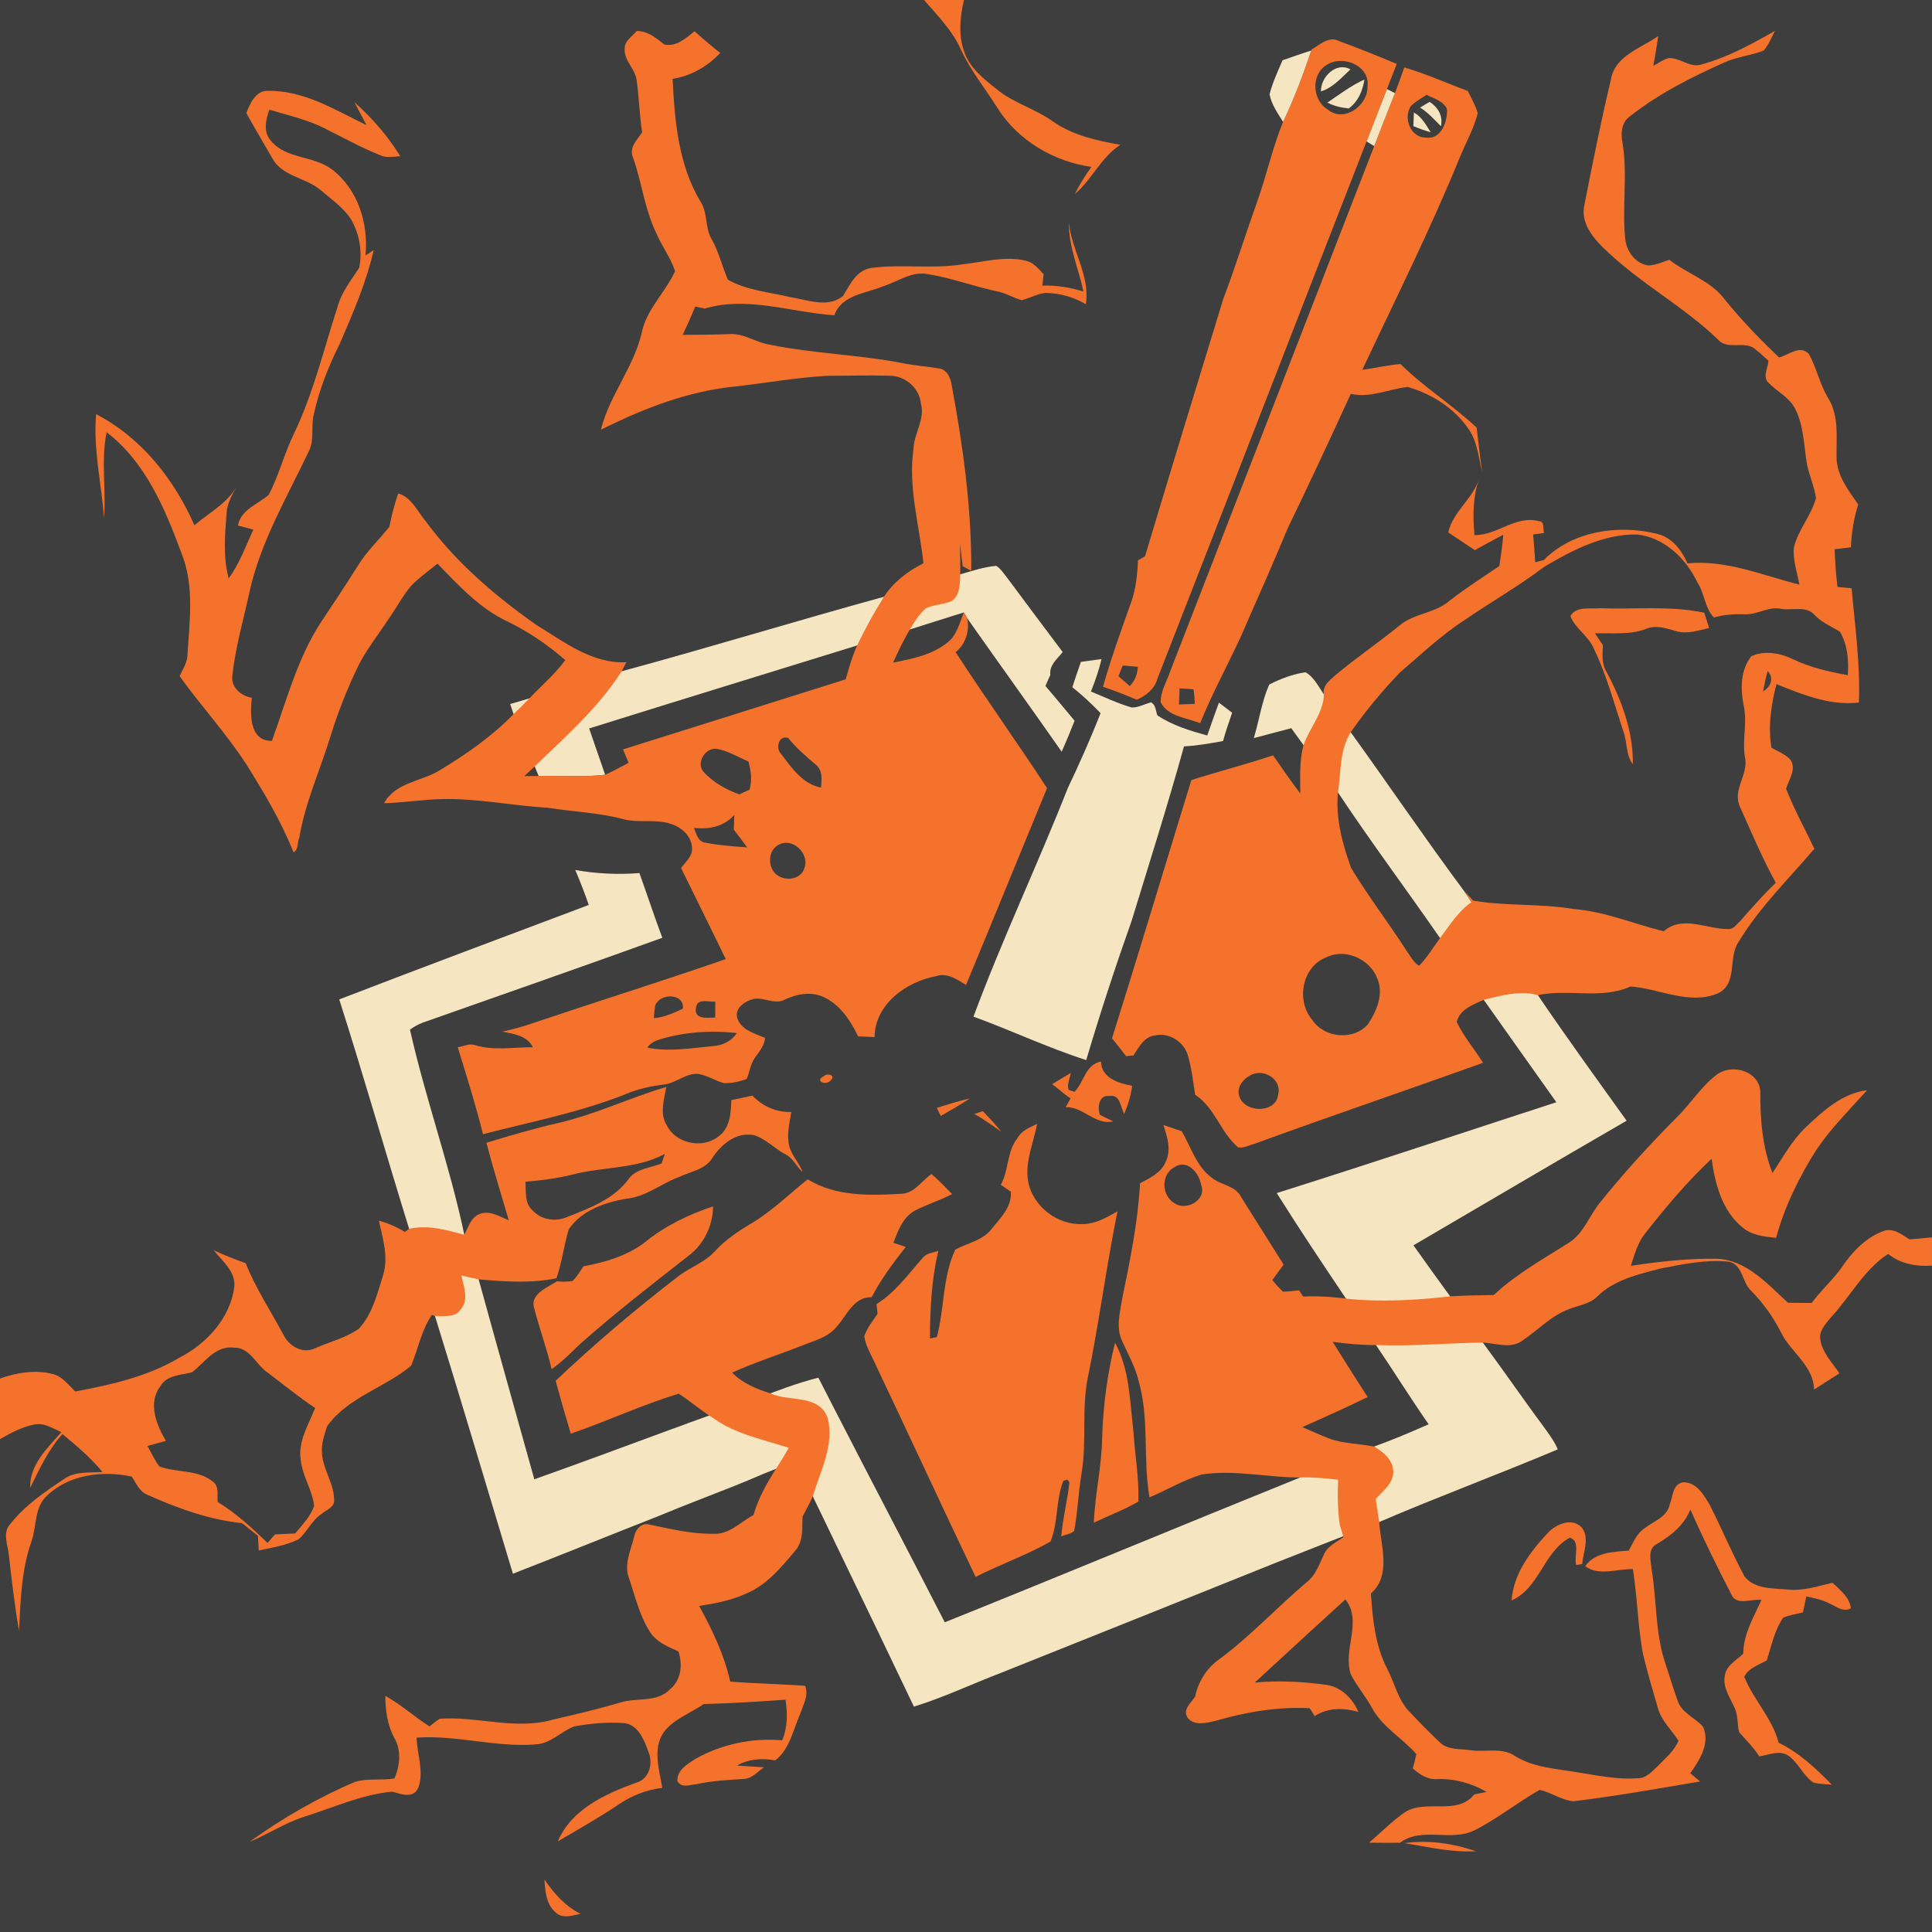 <?xml version="1.0" encoding="UTF-8" standalone="no"?>
<svg
   xmlns:dc="http://purl.org/dc/elements/1.1/"
   xmlns:cc="http://creativecommons.org/ns#"
   xmlns:rdf="http://www.w3.org/1999/02/22-rdf-syntax-ns#"
   xmlns:svg="http://www.w3.org/2000/svg"
   xmlns="http://www.w3.org/2000/svg"
   xmlns:sodipodi="http://sodipodi.sourceforge.net/DTD/sodipodi-0.dtd"
   xmlns:inkscape="http://www.inkscape.org/namespaces/inkscape"
   width="1280"
   height="1280"
   viewBox="0 0 1024 1024"
   version="1.1"
   id="svg2"
   inkscape:version="0.48.1 "
   sodipodi:docname="backstab_medic_charged.svg">
  <defs
     id="defs128" />
  <sodipodi:namedview
     pagecolor="#ffffff"
     bordercolor="#666666"
     borderopacity="1"
     objecttolerance="10"
     gridtolerance="10"
     guidetolerance="10"
     inkscape:pageopacity="0"
     inkscape:pageshadow="2"
     inkscape:window-width="1920"
     inkscape:window-height="1018"
     id="namedview126"
     showgrid="false"
     inkscape:snap-page="true"
     inkscape:object-nodes="false"
     inkscape:object-paths="true"
     inkscape:zoom="0.6609375"
     inkscape:cx="640"
     inkscape:cy="640"
     inkscape:window-x="-8"
     inkscape:window-y="-8"
     inkscape:window-maximized="1"
     inkscape:current-layer="svg2"
     fit-margin-top="0"
     fit-margin-left="0"
     fit-margin-right="0"
     fit-margin-bottom="0" />
  <g
     inkscape:groupmode="layer"
     id="layer1"
     inkscape:label="background"
     style="display:inline">
    <rect
       style="fill:#3e3e3e;fill-opacity:1;fill-rule:nonzero;stroke:none"
       id="rect3126"
       width="1024"
       height="1024"
       x="3.5527137e-014"
       y="0" />
  </g>
  <g
     inkscape:groupmode="layer"
     id="layer2"
     inkscape:label="foreground">
    <path
       d="m 489.76,0 21.16,0 c -2.14,9.16 -3.1,19.08 0.36,28.06 3.1,8.4 10.5,14.04 17.24,19.44 8.86,7.16 20.12,10.16 29.36,16.74 10.54,7.48 23.44,10.32 35.96,12.5 -10.26,6.62 -15.04,18.32 -24.08,26.06 2.38,-5.08 5.48,-9.76 8.7,-14.34 C 558.46,85.64 539.62,74.5 528.72,57.34 522.4,47.16 514.7,37.82 509.6,26.9 505.1,16.54 497.08,8.38 489.76,0 z"
       id="path6"
       inkscape:connector-curvature="0"
       style="fill:#f4722b" />
    <path
       d="m 280.6,370.15 c -3.42,0.98 -6.8,1.98 -10.2,3 0.6,1.78 1.18,3.57 1.8,5.35 l 11.2,27.7 c 0.7,1.7 1.38,3.38 2.1,5.1 11.74,-0.24 23.55,0.71 35.25,-0.65 -2.84,-8.2 -5.7,-16.35 -8.5,-24.55 47.3,-14.82 94.69,-29.34 142.05,-44 l 27.9,-8.45 c 9.54,-3.02 19.09,-6.09 28.65,-9.05 0.46,0.78 1.36,2.32 1.8,3.1 16.62,23.6 33.49,47.04 50.05,70.7 2.44,-5.4 4.69,-10.88 6.85,-16.4 -5.12,-6.16 -10.25,-12.35 -15.45,-18.45 0.86,-1.96 1.74,-3.89 2.6,-5.85 -0.66,-5.18 3.69,-8.46 6.55,-12.1 -9.82,-13.16 -19.74,-26.23 -29.5,-39.45 -1.76,-2.18 -3.3,-4.69 -5.7,-6.25 -6.54,0.58 -12.82,2.7 -19.1,4.5 l -40.45,11.9 c -46.46,12.74 -92.55,26.9 -139.05,39.5 z"
       id="path34"
       style="fill:#f5e5c1"
       inkscape:connector-curvature="0"
       sodipodi:nodetypes="cccccccccccccccccccccc" />
    <path
       style="fill:#f5e5c1"
       d="M 864.875 445.375 C 856.5 446.675 848.375 449.663 840.875 453.562 C 835.9 464.837 834.237 477.275 830.688 489 C 838.938 486.8 847.225 484.663 855.5 482.438 C 858.225 486.188 860.95 489.913 863.625 493.688 L 886.438 525 C 908.138 557.725 931.712 589.2 954.062 621.5 L 983 662.375 C 999.075 685 1015 707.65 1031.125 730.25 C 969.375 750.325 907.8 770.938 845.875 790.438 C 860.675 814.062 876.2 837.225 891.75 860.375 L 911.625 891.125 C 923.4 908.525 934.525 926.35 946.5 943.625 C 934.6 948.9 922.625 953.925 910.375 958.375 L 861.375 978.875 C 782.8 1010.625 704.562 1043.188 625.938 1074.812 C 601.586 1027.338 576.748 980.091 552.375 932.625 C 548.973 926 545.568 919.385 542.188 912.75 C 534.778 914.611 527.514 916.961 520.312 919.5 C 516.969 920.679 513.634 921.881 510.312 923.125 L 458.312 942 C 458.062 942.085 457.811 942.16 457.562 942.25 C 455.101 943.153 452.649 944.095 450.188 945 L 444.938 946.875 C 414.653 958.023 384.404 969.284 354 980.062 C 341.7 935.913 329.275 891.8 317.125 847.625 L 307.625 818.125 C 298.025 772.25 281.875 727.913 271.625 682.188 C 274.2 680.212 277.1 678.675 280.125 677.5 C 333.05 658.85 386.038 640.362 438.812 621.312 C 433.462 607.138 428.775 592.688 423.625 578.438 C 409.425 579.538 395.15 578.9 381.125 576.375 C 384.35 584 387.387 591.712 390.062 599.562 C 334.913 620.288 279.725 640.975 224.75 662.125 C 240.875 712.575 255.363 763.55 271.062 814.125 L 288.188 871.875 L 288.188 871.906 C 305.759 928.672 322.665 985.735 339.812 1042.625 C 372.312 1030.025 404.587 1016.825 437.062 1004.125 C 445.343 1000.622 453.738 997.328 462.125 994.062 C 462.543 993.9 462.957 993.725 463.375 993.562 C 477.669 988.004 491.951 982.499 506 976.375 L 527.188 967.875 L 538.5 991.375 L 540.062 994.625 C 546.131 1007.256 552.223 1019.88 558.312 1032.5 C 574.091 1065.199 589.891 1097.884 605.5 1130.688 C 625.175 1124.612 643.8 1115.725 663 1108.375 C 723.875 1084.1 784.712 1059.675 845.562 1035.25 L 913.75 1008.375 C 952.875 991.575 992.837 976.8 1032.062 960.25 C 1030.213 955.75 1027.425 951.775 1024.625 947.875 C 1010.3 928.575 996.688 908.825 982.438 889.5 L 960.75 858.875 C 952.55 847.65 944.513 836.362 936.438 825.062 C 983.538 797.562 1030.463 769.775 1077.688 742.5 C 1057.888 714.925 1037.95 687.388 1018.875 659.312 L 974.875 597.75 C 973.175 595.025 971.388 592.375 969.562 589.75 C 944.013 555.35 919.95 519.85 894.875 485.125 L 877.125 460.062 C 873.525 454.938 870.45 448.375 864.875 445.375 z "
       id="path48"
       transform="scale(0.8,0.8)" />
    <path
       style="fill:#f4722b"
       d="m 337.5,16.4 c -2.36,2.92 -6.58,5.26 -6.4,9.5 -0.46,6.14 5.31,10.27 6.25,16.05 1.38,9.36 1.52,18.86 3,28.2 -2.7,4.02 -7.27,8.29 -4.75,13.55 4.64,13.16 6.1,27.38 12.3,40 2.92,6.86 7.58,12.88 9.9,20 -4.88,10.74 -14.09,19.22 -17.25,30.8 -3.78,19.14 -17.39,34.45 -22.05,53.25 22.48,-11.2 46.45,-20.59 71.65,-22.95 15.94,-1.84 31.78,-4.6 47.8,-5.6 11.32,-0.04 22.65,-0.37 33.95,-0.05 8.12,0.2 15.44,6.62 16.2,14.8 2.32,8.42 -3.77,15.85 -3.95,24.15 -2.86,20.36 3.14,40.35 5.3,60.45 -8.26,4.14 -15.87,9.91 -20.95,17.75 -5.22,8.32 -9.94,16.96 -14.2,25.8 -2.58,5.78 -4.39,11.85 -6.05,17.95 -39.36,12.34 -78.67,24.85 -118.05,37.15 0.98,2.38 2,4.7 3,7.1 -4.12,2.16 -8.23,4.41 -12.45,6.35 -11.7,1.36 -23.51,0.41 -35.25,0.65 -2.54,0 -5.06,0.05 -7.6,0.05 1.82,-1.72 3.66,-3.43 5.5,-5.15 16.36,-15.8 33.75,-31.04 46.05,-50.4 0.88,-1.58 1.73,-3.18 2.55,-4.8 -18.1,0.88 -32.83,-10.7 -47.45,-19.6 -22.06,-15.46 -42.86,-33.28 -58.9,-55.1 -4.46,-5.3 -7.44,-12.64 -14.6,-14.8 -1.9,5.78 -3.57,11.65 -4.65,17.65 -5.48,6.94 -12.04,13.07 -16.7,20.65 -6.4,10.22 -13.1,20.26 -19.8,30.3 -12.36,19.14 -18.1,41.42 -25.8,62.6 -12.12,0.02 -11.51,-14.27 -10.65,-22.85 -5.68,-1.02 -11.14,-5.48 -10.3,-11.8 1.62,-14.96 5.87,-29.49 9.05,-44.15 5.8,-26.56 19.81,-50.15 31.35,-74.45 3.24,-6.04 1.18,-13.11 2.7,-19.55 2.86,-13.14 7.83,-25.73 13.85,-37.75 6.94,-16.12 14.03,-32.37 17.95,-49.55 -1.08,0.7 -3.27,2.1 -4.35,2.8 1.7,-16.82 -3.92,-35.03 -17.7,-45.55 -9.68,-7.48 -24.35,-5.39 -32.45,-15.25 -4.14,-4.62 -2.75,-11.23 -0.75,-16.45 9.8,2.94 19.9,5.16 29.1,9.8 9.82,4.92 19.47,10.23 29.65,14.35 3.34,1.56 7.08,0.72 10.6,0.5 -6.56,-10.74 -14.98,-20.25 -24.3,-28.65 2.08,4.08 4.28,8.09 6.4,12.15 -16.64,-8.02 -33.35,-18.59 -52.55,-18.15 -6.26,-0.04 -9.21,6.79 -11.15,11.75 4.4,8.04 9.16,15.89 13.7,23.85 5.12,9.72 17.44,10.24 25.3,16.7 5.7,4.9 12.11,9.23 16.35,15.55 4.54,7.66 6.28,17.16 4.5,25.9 -4.3,6.66 -9.42,12.93 -11.5,20.75 -7.3,22.48 -12.79,45.68 -23.05,67.1 -5.22,10.56 -7.95,22.17 -13.45,32.55 -5.78,5.02 -14.72,7.73 -16.3,16.25 2.72,0.72 5.46,1.41 8.2,2.15 -4.1,8.72 -7.32,18.03 -13.1,25.85 -3.02,-11.32 -2,-23.13 -1.1,-34.65 0.32,-4.92 2.73,-9.28 5.05,-13.5 -5.26,8.76 -14.58,13.5 -22.1,20 -10.74,-24.42 -28.12,-46.42 -52.1,-58.9 -1.64,18.52 2.82,36.64 4.2,55 1.14,-15.14 -1.69,-30.4 1.35,-45.4 20.66,15.7 31.11,40.84 39.85,64.5 6.9,17.46 3.99,36.42 2.95,54.6 -0.46,3.7 -2.62,6.84 -4.1,10.2 11.42,15.84 24.69,30.3 35.35,46.7 9.36,14.94 18.48,30.18 25,46.6 2.76,-1.12 1.96,-5.44 3.1,-7.8 3.1,-18.7 11.14,-35.93 16.6,-53.95 3.76,-12.06 8.34,-23.85 13.8,-35.25 4.64,-10.02 11.76,-18.58 17.7,-27.8 3.82,-5.54 6.98,-11.55 11.4,-16.65 4.16,-4.28 9.1,-7.68 13.7,-11.5 11.08,11.42 22.2,23.52 36.8,30.5 11.22,5.38 21.57,12.44 30.95,20.6 -5.46,7.54 -12.66,13.54 -19,20.3 -2.74,2.84 -5.54,5.63 -8.4,8.35 -11.64,11.98 -25.44,21.52 -39.7,30.1 -9.68,5.68 -23.04,6.24 -28.9,17.1 10.16,-0.18 20.22,-2.01 30.4,-2.15 18.8,-0.52 37.33,3.49 56.05,4.55 13.68,2.16 27.65,2.59 41.05,6.25 8.16,1.9 16.8,-0.41 24.8,2.45 5.7,1.8 10.96,6.81 10.9,13.15 0.04,4.18 -3.62,6.97 -5.8,10.15 7.84,16.1 15.89,32.11 23.65,48.25 -34,11.74 -68.33,22.54 -102.45,34 -5.22,1.8 -10.55,3.27 -15.95,4.45 6.04,1.14 13.1,2.13 16.2,8.25 -10.26,-0.06 -20.82,1.97 -30.8,-1.15 -3.02,-0.96 -6.09,0.73 -9.05,1.15 4.72,15.28 9.52,30.58 13.4,46.1 25.38,-6.6 51.31,-11.52 75.75,-21.3 6.42,-2.72 13.25,-4.15 20.15,-5.05 6.42,-0.64 11.56,-6.16 18.2,-5.6 4.86,0.78 9.01,3.7 13.75,4.9 4.08,0.04 8.17,-0.74 11.95,-2.3 1.56,-3.78 2.02,-8.09 4.5,-11.45 2.28,-3.14 4.86,-6.23 5.2,-10.25 -5.36,-2.3 -12.53,-4.11 -14.65,-10.25 -1.66,-4.98 3.03,-8.55 7.15,-9.95 5.82,-2.34 12.03,2.94 17.75,0 6.26,-2.98 13.54,-4.48 20.2,-1.7 9.02,3.86 14.76,12.56 18.9,21.1 l 8.7,0.35 c 0.14,-17.34 16.79,-29.37 32.55,-32.25 5.88,-2 11.16,1.67 15.9,4.65 14.46,-34.72 28.59,-69.59 42.95,-104.35 -15.84,-24.24 -32.69,-47.75 -48.45,-72.05 5.4,-4.34 7.45,-11.23 6.15,-17.95 -0.44,-0.78 -1.34,-2.32 -1.8,-3.1 -2.24,5.52 -3.65,11.97 -8.55,15.85 -8.18,6.66 -18.87,8.73 -28.95,10.75 2.7,-5.96 5.55,-11.89 8.85,-17.55 2.46,-3.98 4.89,-8.1 8.45,-11.2 4.3,-2.18 9.49,-1.85 13.85,-3.95 4.44,-3.2 4.23,-9.22 4.45,-14.1 0.1,-5.48 -0.13,-10.94 -0.15,-16.4 0.48,4.04 0.91,8.06 1.45,12.1 1.52,0.82 3.01,1.65 4.55,2.45 0.16,-33.1 -4.34,-65.97 -10.4,-98.45 -0.58,-3.52 -2.06,-7.49 -5.8,-8.65 -6.8,-1.26 -13.79,-1.57 -20.55,-3.05 -23.14,-4.44 -46.84,-4.98 -69.9,-9.7 -7.54,-1.12 -14.13,-6.34 -21.95,-5.6 -8.1,0.28 -16.23,0.34 -24.35,0.4 2.32,-4.98 4.59,-9.97 6.65,-15.05 1.68,0.36 3.32,0.72 5,1.1 22.66,-6.76 45.9,2.03 68.7,3.55 3.94,-10.9 16.46,-11.44 25.7,-15.3 7.86,-2.4 15.26,-8.24 23.9,-6.5 12.38,1.96 24.13,6.45 36.35,9.05 4.74,0.82 8.85,3.55 13.45,4.75 4.24,-1.1 8.1,-3.35 12.5,-3.85 7.5,0.1 14.96,2.12 21.4,6 2.42,-15.42 -7.59,-28.4 -8.95,-43.3 -0.22,12.66 5.12,24.35 7.7,36.55 -7.06,-2.16 -14.4,-3.42 -21.8,-3.1 0.18,-1.52 0.54,-4.55 0.7,-6.05 -2.68,-2.84 -5.33,-6.25 -9.35,-7.15 -11.18,-2.76 -22.59,0.72 -33.75,1.9 -15.92,2.58 -32.16,-0.26 -48.1,1.9 -8.02,1.08 -11.4,8.75 -15.1,14.85 -8.14,6.62 -18.76,2.05 -27.9,0.65 -11.1,-2.64 -23.09,-3.59 -33.15,-9.25 -3.02,-7.06 -4.8,-14.69 -8.6,-21.45 -3.7,-6.2 -1.92,-14.04 -6,-20.1 -11.64,-19.42 -13.62,-42.78 -14.7,-64.9 9.78,-1.56 18.51,-6.59 25.25,-13.75 -4.68,-3.68 -9.22,-7.5 -13.6,-11.5 -4.6,3.6 -9.68,8.46 -16.1,7 -4.32,-3.48 -8.69,-7.09 -14.55,-7.15 z m 78.65,374.5 c 0.503,-0.01 1.055,0.075 1.65,0.3 4.3,5.32 9.5,9.78 14.7,14.2 3.68,3 2.99,7.89 2.65,12.05 -10.08,-1.96 -15.83,-10.98 -21.65,-18.5 -2.083,-2.695 -0.874,-7.981 2.65,-8.05 z m -37.4,5.95 c 0.372,-0.018 0.767,0 1.15,0.05 6,1.08 11.26,4.35 16.8,6.75 1.34,4.88 2.05,9.94 0.55,14.9 -1.36,0.62 -4.04,1.88 -5.4,2.5 -7.04,-2.54 -13.76,-6.35 -18.9,-11.85 -3.956,-4.519 0.221,-12.08 5.8,-12.35 z m 10.45,35.1 c -0.08,2.6 -0.17,5.2 -0.25,7.8 2.42,3.08 4.77,6.22 7.05,9.4 -7.56,-0.58 -15.16,-1.12 -22.6,-2.6 -3.62,-0.86 -4.43,-4.81 -5.55,-7.75 7.96,0.9 15.85,-0.67 21.35,-6.85 z m 27.3,14.75 c 6.223,-0.114 12.159,6.831 9.9,13.25 -1.6,6.06 -9.72,7.28 -14.3,4 -5.18,-3.5 -5.43,-12.71 0.15,-15.95 1.373,-0.87 2.814,-1.274 4.25,-1.3 z m -61.9,81.45 c 3.924,-0.276 7.8,1.736 7.35,6.45 -4.9,2.3 -9.92,4.63 -15.4,5.05 0.12,-2.3 0.37,-4.57 0.75,-6.85 1.146,-2.8 4.248,-4.436 7.3,-4.65 z m 18.4,2.5 c 2.042,-0.087 4.42,0.4 6.1,0.2 0.02,2.82 0.02,5.61 0,8.45 -4.06,0.14 -11.65,1.25 -10.15,-5.35 0.29,-2.53 2.007,-3.212 4.05,-3.3 z m 3.8,16.2 c 4.595,-0.059 9.197,0.19 13.75,0.7 -2.88,4.28 -7.57,6.58 -12.65,6.9 -11.56,1.06 -23.26,3.18 -34.8,0.8 2.48,-3.68 6.97,-4.45 10.95,-5.55 7.425,-1.85 15.092,-2.752 22.75,-2.85 z"
       id="path8"
       inkscape:connector-curvature="0" />
    <path
       style="fill:#f4722b"
       d="m 940.7,16.4 c -12.44,7.06 -25.15,14.1 -39.05,17.8 -6.1,1.92 -11.29,-3.82 -17.35,-3.4 -2.9,0.88 -5.42,2.62 -8,4.1 0.98,-5.24 1.82,-10.52 2.6,-15.8 -9.06,6.4 -22.95,10.46 -25.05,22.9 -5.26,21.9 -9.62,44.05 -14,66.15 -2.64,10.38 5.39,19.13 12.45,25.55 18.04,17.02 40.13,28.87 58.05,46.05 5.22,6.38 14.54,0.23 20.2,5.55 2.38,1.8 4.53,3.9 6.75,5.9 -0.16,3.8 -3.29,8.5 0.05,11.7 4.6,4.72 11.11,7.69 14.15,13.85 4.46,8.7 4.53,18.74 6.05,28.2 1.04,6.5 4.05,12.51 4.95,19.05 -2.5,9.3 -9.46,16.75 -11.7,26.15 -0.7,6.7 1.78,13.18 2.9,19.7 -19.54,-4.86 -38.7,-13.25 -59.3,-11.25 -3.22,-7.3 -8.5,-14.08 -16.7,-15.8 -20.32,-4.82 -44.24,-1.34 -59.4,14 -1.16,0.32 -3.44,0.95 -4.6,1.25 -0.34,-4.9 -0.68,-9.85 -1.1,-14.75 1.44,-0.2 4.31,-0.58 5.75,-0.8 -0.56,-2 0.42,-6.19 -2.6,-6.25 -12.44,-3.34 -22.11,7.59 -34.25,7.35 -0.92,-9.94 -0.9,-20.11 2.4,-29.65 -3.42,10.66 -13.8,17.15 -16.3,28.25 4.68,3.14 9.4,6.3 14.1,9.4 5,-2.78 10,-5.55 15.1,-8.15 -0.54,5.54 -1.26,11.05 -2.1,16.55 -8.86,6.06 -17.94,11.76 -26.4,18.4 -7.66,6.72 -18.84,6.58 -26.6,13.2 -11.08,8.98 -22.89,17.06 -33.85,26.2 -3,2.72 -7.09,5.59 -6.15,10.25 -0.24,9.96 -7.66,17.76 -10.8,26.9 -2.32,8.36 -1.72,17.07 -1.7,25.65 -5.02,-6.62 -9.75,-13.43 -14.45,-20.25 -14.3,4.78 -28.94,8.5 -43.3,13.1 -14.06,45.6 -27.75,91.31 -42.05,136.85 2.5,3.14 5.01,6.3 7.45,9.5 0.96,-0.08 2.89,-0.27 3.85,-0.35 2.92,-4.3 5.72,-10.13 11.6,-10.65 7.16,-1.58 14.63,3.02 17.05,9.8 2.2,7.02 2.94,14.39 4.1,21.65 10.52,6.8 13.42,20.04 22.8,27.9 2.86,0.54 5.61,-1.14 8.35,-1.8 40.34,-14.74 81.03,-28.51 121.45,-43.05 -4.52,-7.28 -10.23,-13.86 -13.95,-21.6 1.44,-6.7 8.76,-9.26 14.3,-11.8 9.3,-2.2 19.2,-5.17 28.7,-2.45 16.28,-3.5 33.59,2.46 49.15,-4.6 15.3,1.16 31.22,9.99 46.3,3.65 10.62,-5.18 5.24,-18.71 10.8,-27.05 11.04,-18.36 26.5,-33.38 40.3,-49.6 -5.02,-10.6 -10.74,-20.89 -15,-31.85 1.48,-4.78 5.5,-10.14 2.5,-15.1 -2.68,-3.16 -6.79,-4.56 -10.25,-6.6 -1.9,-11.32 -0.17,-22.72 2.65,-33.7 13.86,5.56 28.42,11.59 43.7,9.75 0.78,-20.24 -2.07,-40.41 -3.85,-60.55 -2.5,-0.24 -5.02,-0.46 -7.5,-0.7 -0.82,-6.64 -1.28,-13.32 -1.5,-20 2.86,-0.34 5.7,-0.66 8.6,-1 0.36,-7.7 1.54,-15.36 3.9,-22.7 -5.28,-7.6 -11.56,-15.56 -11.5,-25.3 -0.12,-10.46 1.36,-21.69 -4.4,-31.05 -4.54,-7.38 -6.09,-16.11 -10.35,-23.55 -4.88,-4.9 -10.55,0.75 -15.75,1.95 -10.28,-9.88 -20.28,-20.14 -29.2,-31.3 -7.44,-9.58 -19.62,-13.11 -28.9,-20.45 -3.64,1.14 -7.21,2.82 -11.05,3 -7.1,-0.9 -11.98,-7.88 -12.4,-14.7 -1.62,-16.66 1.37,-33.45 -1.35,-50.05 -0.98,-5 -0.8,-10.85 3.7,-14.15 15.4,-12.18 33.07,-21.06 50.95,-29 6.46,-2.8 13.61,-3.42 20.15,-6 2.6,-3.04 4.12,-6.86 5.9,-10.4 z m -72.8,266.9 c 14.38,1.76 25.66,12.66 31.7,25.3 3.9,5.78 3.88,13.58 8.8,18.7 5.1,-1.5 10.43,-1.87 15.75,-1.75 6.92,0.66 12.93,-4.35 19.95,-2.85 5.9,1.04 13.4,-1.9 17.8,3.4 3.76,3.84 8.71,5.97 13.25,8.65 4.12,6.92 4.76,15.22 4.2,23.1 -9.82,-1.8 -19.64,-3.98 -28.7,-8.3 -6.8,-3.38 -15.32,-4.99 -22.4,-1.75 -5.8,7.24 -5.85,17.48 -4.05,26.2 1.98,8.96 -0.82,18.05 0.6,27.05 2.34,9.22 -6.87,17.41 -2.55,26.65 6.08,13.5 11.79,27.22 18.95,40.2 -6.74,6.44 -12.86,13.49 -19,20.45 -1.84,1.56 -3.41,4.29 -6.15,4.05 -11.5,0.2 -24.17,-7.58 -34.25,1.2 -15.94,-3.92 -31.26,-10.52 -47.8,-11.8 -17.62,-2.98 -35.57,-1.45 -53.15,-4.45 -1.74,-1.86 -3.52,-3.67 -5.2,-5.55 1.46,2.1 2.89,4.22 4.25,6.4 -7.1,4.84 -11.53,12.3 -16.65,19 -3.68,4.94 -6.77,10.34 -11.15,14.7 -3.18,-2.02 -4.84,-5.66 -7,-8.6 -9.42,-14.64 -20.09,-28.48 -29.05,-43.4 -4.52,-12.7 -8.26,-26.26 -6.9,-39.9 1.7,-10.8 0.69,-22.24 6.75,-31.9 7.88,-11.26 16.71,-21.92 26.25,-31.8 11.24,-9.6 22.02,-19.9 34.5,-27.9 13.84,-9.5 28.47,-17.82 41.85,-28 15.08,-8.88 31.4,-17.44 49.4,-17.1 z m 69,72.35 c 3.56,3.86 1.62,8.32 -2.4,10.8 0.62,-3.66 1.42,-7.24 2.4,-10.8 z M 710.7,505.6 c 8.006,-0.047 16.01,5.02 19.1,12.55 3.88,8.32 -0.05,17.64 -4.75,24.7 -7.66,8.82 -23.19,7.36 -29.55,-2.3 -8.6,-10.12 -5.47,-28.06 7.35,-33.1 2.48,-1.24 5.181,-1.834 7.85,-1.85 z m -42.85,63.1 c 5.707,0.238 11.265,5.165 9.6,11.45 -1.18,10.56 -19.25,9.75 -20.85,-0.25 -0.76,-4.2 2.33,-7.81 5.75,-9.75 1.68,-1.085 3.598,-1.529 5.5,-1.45 z"
       id="path10"
       inkscape:connector-curvature="0" />
    <path
       d="m 705.85,20.9 c -3.84,0.247 -7.355,3.47 -10.7,5.3 l -0.2,0.6 c -4.28,12.84 -9.12,25.54 -14.9,37.8 -5.52,13.48 -8.63,27.81 -13.45,41.55 -6.26,17.38 -11.69,35.04 -18.25,52.3 -13.92,45.42 -27.81,90.85 -41.45,136.35 -0.94,0.56 -2.81,1.64 -3.75,2.2 -0.32,7.6 -1.1,15.25 -3.7,22.45 -5.28,14.74 -10.57,29.49 -14.85,44.55 6.04,2.06 12.04,4.32 17.9,6.9 5.04,-2.3 9.5,-5.74 11,-11.3 37.06,-94.82 73.78,-189.81 110.8,-284.65 3.6,-9.24 7.22,-18.49 10.8,-27.75 1.72,-4.44 3.48,-8.86 5.2,-13.3 -10.06,-4.28 -20.26,-8.34 -30.5,-12.1 -1.355,-0.745 -2.67,-0.982 -3.95,-0.9 z m 4.35,11.4 c 7.646,-0.252 15.77,5.296 14.6,13.6 0.2,9.92 -12.16,19.22 -20.9,12.3 -9.16,-5.62 -9.18,-20.54 1.2,-24.8 1.59,-0.716 3.335,-1.042 5.1,-1.1 z M 595.05,352.75 c 2.66,0.2 5.34,0.41 8,0.65 -0.12,3.88 -1.53,7.45 -4.25,10.25 -2.02,-1.74 -4,-3.49 -6,-5.25 0.58,-1.4 1.67,-4.23 2.25,-5.65 z"
       id="path12"
       style="fill:#f4722b"
       inkscape:connector-curvature="0" />
    <path
       d="m 679.76,31.94 c 5.06,-1.7 10.08,-3.58 15.2,-5.14 -4.28,12.84 -9.12,25.54 -14.9,37.8 -2.84,-4.62 -6.18,-9.2 -7.16,-14.66 1.6,-6.24 4.36,-12.08 6.86,-18 z"
       id="path14"
       inkscape:connector-curvature="0"
       style="fill:#f5e5c1" />
    <path
       d="m 700.12,48.44 c -0.16,-7.72 8.16,-15.88 15.64,-11.66 -4.76,4.38 -9.22,9.72 -15.64,11.66 z"
       id="path18"
       inkscape:connector-curvature="0"
       style="fill:#f5e5c1" />
    <path
       style="fill:#f4722b"
       d="m 744.3,35.75 c -1.62,4.56 -3.21,9.1 -4.95,13.6 -3.72,9.34 -7.42,18.72 -11,28.1 -36.14,92.88 -72.09,185.82 -108.25,278.7 -1.78,5.26 -5.06,10.37 -4.9,16.05 3.84,7.74 13.8,8.13 20.9,11.15 6.28,-15.56 14.34,-30.37 21.4,-45.55 8.32,-19.2 16.94,-38.21 24.9,-57.55 11.46,-23.7 22.59,-47.56 33.55,-71.5 10.32,2.38 20.07,-2.55 30.15,-3.65 12.74,3.62 24.94,11.36 32.4,22.5 4.6,6.62 5.1,14.92 7.1,22.5 -1.2,-7.78 -1.97,-15.65 -2.95,-23.45 -12.76,-11.96 -27.87,-21.38 -40.35,-33.7 -6.8,0.56 -13.49,2.13 -20.25,3.05 17.48,-37.24 35.94,-74.05 51.5,-112.15 3.2,-8 7.62,-15.55 9.7,-23.95 -1.28,-4.1 -3.4,-7.88 -5.3,-11.7 C 766.71,44.08 755.8,39.09 744.3,35.75 z m 11.8,14.5 c 3.86,2.04 8.82,3.14 10.8,7.5 0.44,6.36 -2.86,16.1 -10.8,15.2 -8.48,0.28 -12.64,-10.52 -8.2,-16.9 2.44,-2.3 5.42,-3.94 8.2,-5.8 z M 625.2,364.9 c 2.46,0.1 4.94,0.18 7.4,0.5 0.4,2.54 0.5,5.09 0.7,7.65 -2.84,0.14 -5.63,0.23 -8.45,0.35 0.08,-2.86 0.21,-5.66 0.35,-8.5 z"
       id="path20"
       inkscape:connector-curvature="0" />
    <path
       d="m 703.54,54.38 c 6.38,-4.32 12.58,-9.02 19.62,-12.24 -0.9,6.02 -3.28,11.68 -8.32,15.34 -3.92,-0.42 -7.8,-1.26 -11.3,-3.1 z"
       id="path22"
       inkscape:connector-curvature="0"
       style="fill:#f5e5c1" />
    <path
       d="m 724.32,74.96 c 3.6,-9.24 7.2,-18.48 10.78,-27.74 1.06,0.54 3.18,1.6 4.24,2.14 -3.72,9.34 -7.4,18.7 -10.98,28.08 -1,-0.62 -3.04,-1.86 -4.04,-2.48 z"
       id="path24"
       inkscape:connector-curvature="0"
       style="fill:#f5e5c1" />
    <path
       d="m 752.66,57.04 c 1.66,-1.08 3.38,-2.04 5.1,-3.04 4.46,2.92 7.14,7.4 5.96,12.88 -3.54,-3.44 -6.76,-7.3 -11.06,-9.84 z"
       id="path28"
       inkscape:connector-curvature="0"
       style="fill:#f5e5c1" />
    <path
       d="m 749.4,59.64 c 4.16,2.28 6.44,6.6 8.9,10.46 -3.14,-0.88 -6.18,-1.98 -9.18,-3.24 0.08,-2.4 0.18,-4.82 0.28,-7.22 z"
       id="path30"
       inkscape:connector-curvature="0"
       style="fill:#f5e5c1" />
    <path
       d="m 832.34,326.48 c 3.3,-5.42 10.52,-3.6 15.82,-4.1 18.36,0.72 37.04,-1.5 55.16,2.38 0.84,2.7 1.68,5.4 2.56,8.1 -5.74,1.28 -11.78,3.44 -17.64,1.6 -5.18,-1.46 -10.72,-3.38 -15.98,-1.06 -8.64,3.22 -17.96,2 -26.94,2.28 1.4,2.08 2.82,4.16 4.26,6.24 -0.26,4.88 -0.72,10.06 2.02,14.4 7.98,14.96 14.1,31.54 13.86,48.72 -3.84,-4.92 -2.88,-11.68 -5.02,-17.3 -4.94,-14.94 -9,-30.32 -15.92,-44.5 -2.88,-6.4 -9.84,-10.34 -12.18,-16.76 z"
       id="path38"
       inkscape:connector-curvature="0"
       style="fill:#f4722b" />
    <path
       d="m 572.9,350.8 c 3.62,-0.5 7.26,-1 10.9,-1.48 -1.32,5.9 -3.34,11.6 -5.58,17.2 7.14,2.94 14.16,6.32 21.62,8.46 3.62,0.1 6.84,-1.92 10.3,-2.7 2.5,1.4 2.42,4.46 3.26,6.86 7.96,5.34 17.3,8.14 26.46,10.7 2,-5.84 4.12,-11.64 6.2,-17.44 2.34,1.76 4.66,3.56 7,5.36 -1.76,4.96 -3.38,9.94 -4.84,15 -6.86,1.28 -13.72,2.46 -20.68,2.84 -8.58,31 -18.3,61.62 -27.72,92.36 -8.66,24.44 -16.72,49.06 -24.1,73.9 -20.3,-6.5 -39.7,-15.72 -59.76,-23.02 15.24,-41 34,-80.56 50.04,-121.24 6.22,-13 12.04,-26.2 17.34,-39.6 -4.7,-4.9 -9.66,-9.54 -14.98,-13.76 1.46,-4.5 2.96,-8.98 4.54,-13.44 z"
       id="path44"
       inkscape:connector-curvature="0"
       style="fill:#f5e5c1" />
    <path
       d="m 569.52,578.7 c 5.12,-5.2 5.68,-14.5 14.04,-16.06 0.18,8.84 9.4,11.5 16.5,12.86 -0.66,5.16 -2.16,10.12 -4.22,14.88 -1.98,-3.54 -2.04,-10.44 -7.72,-9.48 -5.7,-0.74 -6.52,5.86 -5.2,9.92 2.3,1.28 4.74,2.36 7.12,3.5 -9.5,2.3 -15.82,-7.82 -25.18,-7.5 0.88,-1.56 1.74,-3.12 2.58,-4.68 -3.54,-2.14 -6.44,-5.14 -9.8,-7.52 3.32,-1.96 6.62,-3.94 9.9,-5.94 -0.42,2.96 -2.22,6.06 -1.08,9.04 0.78,0.26 2.3,0.74 3.06,0.98 z"
       id="path82"
       inkscape:connector-curvature="0"
       style="fill:#f4722b" />
    <path
       d="m 918.45,566.8 c -3.157,0.062 -6.275,1.006 -8.75,2.95 -8.28,6.36 -13.77,15.51 -21.25,22.75 -14.34,14.38 -28.03,29.46 -40.75,45.3 -5.58,7.02 -8.54,16.35 -16.6,21.15 -13.52,8.54 -27.64,16.45 -39.4,27.45 -7.72,0.16 -15.4,0.16 -23.1,0.7 -18.3,2.06 -36.84,3.16 -55.2,1.2 -7.52,-1.04 -15.12,-1.44 -22.7,-1.1 l -2.15,-3.3 c -2.86,0.36 -5.71,0.62 -8.55,0.7 -2.06,-1.86 -3.83,-4.04 -5.65,-6.1 1.98,-2.76 4,-5.51 6,-8.25 -7.56,-11.98 -15.09,-24 -22.65,-36 -3.14,-6.08 -10.92,-6.09 -15.7,-10.25 -7.98,-6.06 -10.77,-16.08 -15.65,-24.4 -3.26,-1.12 -6.51,-2.21 -9.75,-3.35 2.1,6.22 4.34,13.3 1.2,19.6 -2.36,5.82 -8.39,8.52 -13.55,11.3 -1.14,20.92 -5.44,41.44 -9.6,61.9 -1.18,7.2 -3.22,15.03 0.2,21.95 3.22,7.04 7.04,13.88 8.8,21.5 5.58,19.94 2.08,40.86 5.6,61.1 9.3,-3.86 18.02,-9.2 27.7,-12.1 17.34,-2.66 34.77,1.64 52.15,1.6 6.74,-0.22 13.45,0.36 20.15,1.2 -0.38,7.98 -0.27,15.98 0.85,23.9 0.64,2.18 1.34,4.32 2,6.5 -3.66,2.6 -8.25,4.64 -10.25,8.9 -2.56,5.26 -4.33,11.16 -9.15,14.9 -15.92,13.44 -30.13,28.92 -46.95,41.3 -6.44,4.7 -10.7,11.67 -12.3,19.45 -2.16,3.3 -6.87,6.88 -3.95,11.2 3.5,4.46 9.73,2.78 14.45,1.7 16.3,-4.7 33.23,-7.69 50.25,-6.75 0.64,1.04 1.96,3.13 2.6,4.15 7.06,-4.56 15.29,-4.39 23.15,-2.25 -2.96,-6.92 -8.67,-12.72 -16.25,-14.2 -12.8,-1.8 -25.77,-2.52 -38.65,-1.3 15.98,-14.74 31.97,-29.46 48.05,-44.1 9.3,11.8 -1.71,26.95 2.95,39.95 3.2,6.12 7.78,11.44 11.1,17.5 5.48,10.28 16.13,15.98 23.55,24.6 -0.54,2.52 -1.18,5.07 -1.9,7.55 3.66,3.2 7.91,6.11 13.05,5.65 9.24,-0.32 18.12,2.2 26.1,6.8 -2.22,0.44 -4.42,0.89 -6.6,1.35 -9.04,11.4 -25.52,2.28 -36.7,9.4 -6.86,4.72 -12.69,10.79 -19.05,16.15 5.44,0.06 10.94,0.13 16.4,0.05 11.64,-8.68 27.04,-0.37 39.6,-6.65 12.08,-6.1 22.69,-14.72 34.45,-21.4 6.16,1.38 11.51,5.45 17.85,6.05 22.52,-2.72 44.84,-6.68 67.2,-10.5 -1.76,-1.46 -3.46,-2.91 -5.2,-4.35 4.92,-7.04 10.62,-15.67 6.8,-24.55 -4.2,-4.98 -11.51,-7.37 -13.55,-14.05 -2.4,-6.56 -4.33,-13.25 -6.55,-19.85 -5.36,-15.96 -4.42,-33.03 -7.2,-49.45 -0.32,-4.62 -2.44,-11.01 2.8,-13.65 7.54,-4.38 14.43,-9.93 17.75,-18.25 6.64,15.16 13.97,30 21.55,44.7 2.6,6.7 10.68,2.47 16.1,3.25 -4.14,9.18 -9.53,18.08 -9.65,28.5 -3.58,3.46 -9.05,6.21 -9.75,11.65 -1.22,6.08 2.63,11.32 4.95,16.6 2.22,4.1 1.5,8.9 2.6,13.3 3.66,4.2 7.7,8.11 10.7,12.85 4.92,-0.66 10.45,-3.45 15.15,-0.55 5.56,3.76 7.98,10.73 13.6,14.45 3.14,0.8 6.46,0.8 9.7,1.1 -8.38,-8.54 -17.25,-16.96 -28.15,-22.2 -3.44,-13.02 -13.33,-22.76 -18.25,-35 2.36,-4.64 7.62,-6.28 11.9,-8.6 2.52,-7.66 4.05,-15.98 8.75,-22.7 3.32,-1.4 6.95,-1.98 10.45,-2.8 0.6,-2.86 1.18,-5.68 1.8,-8.5 4.34,1 8.77,1.86 12.75,4 3.36,1.54 7.01,4.56 10.85,2.3 -0.6,-5.7 -5.75,-9.82 -9.75,-13.5 -7.7,1.76 -15.33,4.42 -23.35,3.6 -7.9,-0.72 -17.92,-0.06 -23.3,-7 -6.62,-12.38 -12.08,-25.36 -18.4,-37.9 -3.12,-5.26 -7.17,-12.23 -14.15,-11.95 -5.66,0.98 -5.3,7.62 -7.1,11.8 -1.28,6.62 -8.42,8.73 -13.1,12.45 -4.34,2.7 -6.19,7.67 -8.55,11.95 -8.12,0.66 -17.9,0.83 -23.1,8.25 7.2,5.42 16.97,1.37 25.25,1.55 2.48,15.12 2.56,30.51 5.5,45.55 2.3,9.46 5.06,18.84 7.8,28.2 1.9,6.7 7.2,11.5 10.9,17.2 -2.1,5.2 -6.57,8.89 -10.35,12.85 -3.32,2.94 -6.43,7.17 -11.35,7.05 -10.86,0.86 -21.59,-1.58 -32.25,-3.2 -11.06,-1.88 -22.8,-2.46 -32.6,-8.5 -6.94,-4.82 -15.47,-2.06 -23.25,-3.1 -5.72,-0.94 -12.64,0.1 -17,-4.5 -5.52,-5.2 -10.8,-10.65 -16,-16.15 -5.92,-6.18 -7.61,-14.88 -11.45,-22.3 -6.5,-12.34 -7.82,-26.47 -8.8,-40.15 11.02,-9.72 5.24,-25.38 4.4,-37.9 -0.6,-4.08 -1.27,-8.17 -1.85,-12.25 3.84,-4.18 9.33,-8.19 9.35,-14.45 -0.16,-6.26 -5.28,-10.4 -10.2,-13.3 -8.06,-1.6 -16.56,-1.47 -24.3,-4.45 -4.66,-1.82 -9.17,-3.91 -13.75,-5.85 11.62,-5.16 23.25,-10.35 34.65,-15.95 -6.32,-9.66 -12.41,-19.47 -18.55,-29.25 7.6,1.02 15.25,1.74 22.95,1.7 18.9,0.76 37.77,-1.08 56.65,-1.3 6.84,0.28 14.64,3.49 20.8,-0.95 8.28,-5.5 15.22,-13.17 24.7,-16.75 5.22,-2.1 11.36,-2.66 15.4,-7 9.02,-8.64 21.58,-11.53 33.3,-14.55 11.8,-2.3 23.87,-4.87 35.95,-3.65 7.56,1.18 7.1,10.78 11.9,15.3 6.46,6.46 11.72,13.91 15.9,22.05 5.14,10.7 17.28,17.55 17.6,30.45 4.46,-2.9 8.95,-5.78 13.45,-8.6 -3.82,-5.64 -9.05,-10.94 -10.15,-17.9 -0.74,-4.74 2.83,-8.29 5.55,-11.65 10.32,-11.1 17.44,-25.23 30.4,-33.75 6.62,5.3 14.97,6.8 23.25,6.2 l 0,-14.95 c -3.98,0.38 -7.97,0.73 -11.95,1.05 -4.16,-2.62 -8.71,-6.39 -13.95,-4.35 -8.98,3.32 -16.03,10.59 -21.35,18.35 -4.84,7.12 -11.44,12.76 -16.5,19.7 -4.18,-0.04 -8.37,-0.1 -12.55,-0.1 -10.82,-9.86 -21.85,-22.57 -37.55,-23.35 -15.32,-0.24 -30.61,1.51 -45.75,3.75 1.9,-5.88 3.55,-12.08 7.45,-17 10.94,-14 22.41,-27.55 35.35,-39.75 1.8,13.2 5.48,27.53 16.3,36.35 4.94,4.28 11.61,4.92 17.85,5.6 4.62,-16.76 12.33,-32.5 21.65,-47.1 7.76,-11.28 17.46,-21.03 26.6,-31.15 -13.12,1.56 -23.1,10.79 -32.3,19.45 -7.42,6.98 -12.23,16.04 -17.85,24.4 -5.44,-13.8 -6.51,-28.72 -6.45,-43.4 -0.536,-7.452 -7.605,-11.635 -14.55,-11.5 z m -292.2,50.5 c 5.215,-0.323 9.57,5.598 10.35,10.7 3.26,7.88 -7.9,14.18 -14.1,9.7 -6.94,-3.94 -7.26,-15.34 0,-19.1 1.256,-0.821 2.546,-1.225 3.75,-1.3 z"
       id="path84"
       style="fill:#f4722b"
       inkscape:connector-curvature="0" />
    <path
       d="m 436.8,570.32 c 1.56,-1.74 6.36,-0.38 3.66,2.1 -2.36,3.38 -9.22,0.46 -3.66,-2.1 z"
       id="path86"
       inkscape:connector-curvature="0"
       style="fill:#f4722b" />
    <path
       style="fill:#f4722b"
       d="m 353.15,576.1 c -19.3,5.7 -37.57,14.58 -57.25,19.1 -12.84,2.94 -25.5,6.66 -38.1,10.5 3.62,13.78 7.83,27.39 11.85,41.05 -4.66,-1.84 -9.58,-5.13 -14.8,-3.55 -5.04,1.54 -6.65,7.1 -8.75,11.3 -9.48,-2.66 -19.37,-5.42 -29.25,-3.2 -0.58,0.42 -1.72,1.23 -2.3,1.65 -4.28,-2.68 -8.91,-4.62 -13.75,-6 2.08,9.6 5.32,19.64 2.1,29.4 -3.02,9.7 -5.62,20.28 -12.7,27.9 -6.94,4.86 -15.38,6.94 -23.1,10.3 -6.44,3.28 -13.79,-0.94 -16.75,-6.9 -6.8,-12.66 -14.81,-24.75 -20.15,-38.15 -5.72,-2 -11.33,-4.24 -16.85,-6.8 4.48,5.78 11.55,11.13 10.85,19.25 -2.08,16.48 -14.41,29.99 -28.75,37.45 -16.9,10.12 -36.39,14.56 -55.55,18.1 -3.6,-3.38 -6.74,-7.8 -11.7,-9.2 -9.34,-2.4 -19.24,-0.87 -28.2,2.35 l 0,32.1 c 5.7,-3.24 11.62,-6.4 18.1,-7.7 5.22,-1.18 9.86,2.05 14.4,4.05 -7.42,8.54 -16.86,17.16 -16.5,29.5 4.92,-9.94 9.56,-20.2 17.1,-28.5 7.52,6.2 15,12.52 21.2,20.1 -6.9,0.44 -14.56,-0.52 -20.5,3.8 -10.24,6.82 -20.62,13.96 -28.3,23.7 -4.5,4.76 -1.17,11.41 -0.75,17.05 1.56,13.2 2.99,26.45 5.35,39.55 0.76,-15.98 1.25,-32.3 6.65,-47.5 2.78,-8.02 1.34,-17.9 8.2,-24.1 11.68,-11.2 29.63,-13.43 44.95,-10.05 2.26,3.46 3.93,7.85 8.05,9.55 16.04,7.14 32.77,13.3 50.35,15.1 2.84,2.24 5.63,4.49 8.45,6.75 0.14,2.58 0.26,5.15 0.4,7.75 7.14,-1.58 14.58,-2.68 21.2,-6 4.54,-3.98 6.88,-10.05 12.1,-13.35 2.2,-2.12 6.29,-3.15 6.65,-6.65 0.36,-9.08 -5.99,-16.72 -6.45,-25.7 -0.44,-4.92 1.33,-9.6 2.75,-14.2 11.06,-15.44 30.46,-20.25 44.5,-32.05 3.74,-8.88 5.42,-18.77 11,-26.95 l 1.65,0.6 c 4.54,-0.12 10.46,1.1 13.5,-3.3 4.76,-5.16 1.62,-12.28 0.5,-18.2 3.04,0.72 6.07,1.5 9.15,2.1 13.7,1.16 27.67,2.22 41.25,-0.6 2.92,-8.46 3.94,-17.38 6.5,-25.9 6.68,-10.04 19.33,-14.38 30.75,-16.3 10.26,-1 18.36,-8.06 27.8,-11.5 6.1,-2.92 13.85,-3.89 17.65,-10.15 4.76,-7.42 13.06,-14 22.4,-11.9 5.98,2.1 10.48,6.93 16,9.95 4.28,1.94 5.97,6.57 9.35,9.55 -1.7,-4.9 -5.75,-8.67 -7.05,-13.75 -1.54,-5.98 0.15,-12.14 1.05,-18.1 -7.94,0.2 -15.16,-3 -20.6,-8.7 -3.74,0.76 -7.48,1.6 -11.2,2.4 -0.14,6.98 -0.69,15.09 -7.05,19.45 -8.44,6.46 -22.41,3.57 -27.15,-6.15 -3.96,-6.2 -1.33,-13.68 -0.25,-20.3 z m -0.75,35.5 -1.75,5.05 c -5.96,2.44 -13.55,2.67 -17.55,8.35 -7.8,10.62 -20.65,15.38 -32.45,20 -6.18,2.68 -13.73,1.65 -18.35,-3.45 -4.42,-3.8 -3.42,-10.04 -3.8,-15.2 8.58,-0.72 17.17,-1.81 25.55,-3.95 16.04,-4.08 33.39,-2.78 48.35,-10.8 z M 122.25,714.2 c 0.584,0.006 1.185,0.015 1.8,0.1 8.06,-0.24 11.38,8.4 17,12.6 8.64,6.48 16.97,13.33 25.95,19.35 -3.44,8.96 -9.29,17.83 -7.55,27.85 0.9,8.4 6.11,15.66 7.05,24 -1.9,5.72 -6.3,10.15 -10.1,14.65 -3.58,0.16 -7.12,0.37 -10.7,0.55 -0.96,1.14 -2.92,3.36 -3.9,4.5 -8.2,-7.96 -16.63,-15.73 -26.45,-21.75 -0.3,-3.68 0.97,-8.39 -2.65,-10.85 -7.94,-6.42 -19.09,-4.53 -28.25,-7.95 -2.52,-3.36 -4.23,-7.21 -6.25,-10.85 3.22,-0.92 6.46,-1.8 9.7,-2.7 -4.94,-8.54 -9.66,-19.89 -3,-28.85 3.52,-6.12 10.92,-5.98 16.9,-7.5 6.338,-4.931 11.696,-13.247 20.45,-13.15 z"
       id="path90"
       inkscape:connector-curvature="0" />
    <path
       d="m 496.54,587.22 c 5.78,-1.84 11.58,-3.72 17.52,-5.02 -5.02,3.28 -10.22,6.32 -15.44,9.28 -0.7,-1.44 -1.4,-2.86 -2.08,-4.26 z"
       id="path92"
       inkscape:connector-curvature="0"
       style="fill:#f4722b" />
    <path
       d="m 516.4,590.44 c 1.52,-0.52 3.04,-1.02 4.56,-1.5 3.34,3.56 6.72,7.1 9.76,10.94 -4.64,-3.34 -9.3,-6.68 -14.32,-9.44 z"
       id="path94"
       inkscape:connector-curvature="0"
       style="fill:#f4722b" />
    <path
       d="m 539.24,603.3 c 2.16,-4.06 6.54,-5.76 10.46,-7.64 -1.88,10.02 -6.48,19.9 -4.82,30.3 2.38,13.34 15.54,23.54 29.02,22.82 6.76,-0.02 12.7,-3.54 18.4,-6.76 -5.92,29.1 -9.68,58.58 -15.64,87.68 -3.52,16.88 -0.54,34.2 -3.4,51.16 -1.78,10.14 -2,20.5 -3.96,30.6 -1.88,1.66 -4.6,1.88 -6.82,2.84 0.82,-9.66 3.3,-19.06 4.34,-28.66 l -1.08,-1.4 c -0.54,0.16 -1.6,0.46 -2.12,0.6 -4.14,10.3 -2.66,22.16 -6.84,32.22 -12.7,7.22 -26.66,12.1 -39.7,18.74 C 499.06,798 481.52,760 463.56,722.18 c -2.08,-4.54 -4.72,-8.94 -5.5,-13.94 1.54,-4.42 4.52,-8.12 7.1,-11.96 -0.16,-1.28 -0.44,-3.82 -0.6,-5.08 9.94,-6.16 16.76,-15.76 24.36,-24.36 1.96,-2.7 5.58,-2.78 8.44,-3.9 -3.64,15.24 -4.4,30.88 -4.48,46.48 0.9,-0.18 2.74,-0.56 3.66,-0.74 4.12,-15.28 2.94,-31.96 9.8,-46.38 6.38,-3.46 14.28,-4.74 19.04,-10.68 4.7,-5.9 10.96,-11.74 10.4,-19.96 -1.78,-1.24 -3.56,-2.48 -5.34,-3.72 4.38,-7.74 3.1,-17.54 8.8,-24.64 z"
       id="path96"
       inkscape:connector-curvature="0"
       style="fill:#f4722b" />
    <path
       d="m 477.98,632.7 c 6.76,-0.38 10.56,-6.82 15.64,-10.42 3.98,3.2 7.42,7 11.02,10.6 -6.3,3.28 -13.1,5.4 -19.42,8.6 -6.56,3.38 -9.24,10.72 -11.68,17.24 1.64,0.54 4.88,1.64 6.52,2.18 -6.64,8.44 -13.1,17.08 -18.06,26.62 -9.74,-0.16 -13.02,9.68 -18.58,15.7 -4.54,5.64 -11.92,7.36 -18.32,9.98 -12.34,4.82 -25,8.86 -37.08,14.3 5.46,5.62 12.88,8.7 20.24,10.98 9.98,4.68 25.58,0.26 30.34,12.86 3.86,14.36 -3.84,28.28 -7.8,41.76 -1.64,3.66 -3.56,7.18 -5.44,10.74 -0.24,6.08 0.54,12.92 -3.74,17.9 -7.56,9.04 -15.48,18.72 -26.76,23.14 -7.66,3.46 -15.98,5.02 -24.26,6.3 6.9,12.74 13.3,25.86 16.42,40.1 13.2,1.04 26.48,1.26 39.68,2.22 2.12,5.04 -1.04,10.2 -2.6,14.94 -3.78,8.48 -5.46,18.54 -13.18,24.6 -6.94,-1.3 -14.08,-0.82 -20.32,2.74 4.76,0.34 9.54,0.64 14.32,0.92 -3.42,2.3 -6.4,6.06 -10.8,6.2 -8.28,0.48 -16.56,0.96 -24.68,2.68 -3.56,0.3 -8.04,2.42 -10.38,-1.48 -0.42,-5.8 5.16,-8.98 9.32,-11.74 13.94,-7.9 30.26,-11.36 46.22,-9.96 2.84,-6.86 2.88,-14.3 1.72,-21.52 -14.44,1 -28.88,1.96 -43.34,2.3 -7,4.9 -15.74,7.82 -21.08,14.78 -6.16,8.8 -2.48,20 -0.88,29.64 -8.2,1 -16.04,4 -22.86,8.64 -10.54,7.08 -21.58,13.32 -32.52,19.74 7.34,-17.2 25.3,-25.18 41.76,-31.22 6.9,-1.88 8.88,-10.44 6.22,-16.4 -2.26,-6.44 -5.7,-14.92 -13.7,-15.14 -8.58,-0.52 -17.26,0.24 -25.66,1.84 -6.96,2.68 -12.38,9.08 -20.22,9.5 -21.2,1.72 -42.16,-5.1 -63.26,-3.58 0.3,8.76 4.08,18.08 0.92,26.58 -2.5,5.84 -9.18,3.42 -13.72,2.04 -16.42,1.52 -31.46,8.52 -47.02,13.42 -10.08,3.22 -18.92,9.22 -28.7,13.18 17.46,-12.54 36.14,-23.36 55.92,-31.78 6.76,-2.04 13.96,-0.64 20.86,-1.8 3.06,-6.82 3.76,-15.06 -0.14,-21.7 -3.62,-6.8 -4.64,-14.48 -4.66,-22.08 8.36,4.6 15.4,11.14 23.44,16.2 1.72,-1.44 3.48,-2.8 5.32,-4.06 19.94,-1.48 40.18,6.14 59.86,0.5 12,-2.78 24,-5.58 35.82,-9.1 8.76,-2.78 19.64,0.24 26.56,-7.14 5.9,-4.94 6.62,-13.02 4.36,-19.96 -5.9,-2.6 -12.4,-5.28 -15.66,-11.24 -5.14,-8.42 -7.34,-18.16 -10.5,-27.4 -2.94,-7.5 0.98,-15.14 2.74,-22.4 0.58,-3.58 3.82,-7.22 7.72,-6.26 11.24,2.3 22.52,5.12 34.1,4.92 8.44,0.62 14.46,-6.26 21.38,-9.92 2.58,-8.96 7.12,-17.14 12.2,-24.88 2.28,-3.52 4.38,-7.14 6.52,-10.72 -13.74,-4.46 -28.46,-7.28 -40.36,-15.96 -6.28,-3.86 -11.8,-8.78 -18,-12.72 -19.44,5.82 -37.96,14.6 -57.2,21.18 -2.8,-9.3 -5.5,-18.64 -8.04,-28.02 20.84,-19.82 42.86,-38.36 65.64,-55.9 6.18,-4.5 13.72,-7.1 18.92,-12.94 5.54,-6 12.36,-10.58 19.36,-14.72 10.86,-6.46 19.84,-15.44 29.68,-23.24 14.96,9.18 33,8.64 49.88,7.64 z"
       id="path102"
       inkscape:connector-curvature="0"
       style="fill:#f4722b" />
    <path
       d="m 342.02,658.26 c 10.58,-8.6 23.08,-14.58 35.94,-18.88 -0.1,9.96 -4.7,19.86 -12.66,25.92 -19.78,15.5 -39.66,30.86 -58.44,47.58 -4.58,4.52 -9.18,9.08 -14.48,12.8 -2.54,-10.8 -6.36,-21.22 -9.16,-31.94 -2.74,-7.78 6.88,-11.28 12.02,-14.64 2.76,0.34 5.48,0.3 8.2,-0.12 2.34,-2.28 4,-5.16 5.84,-7.84 11.58,-2.12 23.34,-5.56 32.74,-12.88 z"
       id="path104"
       inkscape:connector-curvature="0"
       style="fill:#f4722b" />
    <path
       d="m 591,711.68 c 7.74,14.22 7.8,30.68 9.68,46.36 0.8,12.6 3.08,25.14 2.7,37.8 -7.54,4.42 -15.78,7.44 -23.64,11.22 0.62,-15.1 4.2,-29.9 4.42,-45.04 0.52,-16.96 2.74,-33.88 6.84,-50.34 z"
       id="path116"
       inkscape:connector-curvature="0"
       style="fill:#f4722b" />
    <path
       d="m 820.4,812.44 c 4.4,-4.7 12.8,-8.3 17.98,-2.8 4.4,5.7 0.64,12.98 0.26,19.32 l -3.22,0.5 c -1.36,-4.54 2.52,-12.64 -3.38,-14.48 -14,7.6 -15.98,26.72 -30.88,33.3 1,-14.1 9.94,-25.9 19.24,-35.84 z"
       id="path120"
       inkscape:connector-curvature="0"
       style="fill:#f4722b" />
    <path
       d="m 744.38,976.88 c 12.78,-1.74 25.72,0.1 37.84,4.34 -12.78,0.66 -25.32,-2.28 -37.84,-4.34 z"
       id="path122"
       inkscape:connector-curvature="0"
       style="fill:#f4722b" />
    <path
       d="m 288.56,996.18 c 5.04,7.34 11.02,14.16 19.14,18.2 -4.32,0.82 -9.52,2.8 -13.16,-0.7 -5.12,-4.3 -5.54,-11.34 -5.98,-17.5 z"
       id="path124"
       inkscape:connector-curvature="0"
       style="fill:#f4722b" />
  </g>
</svg>
